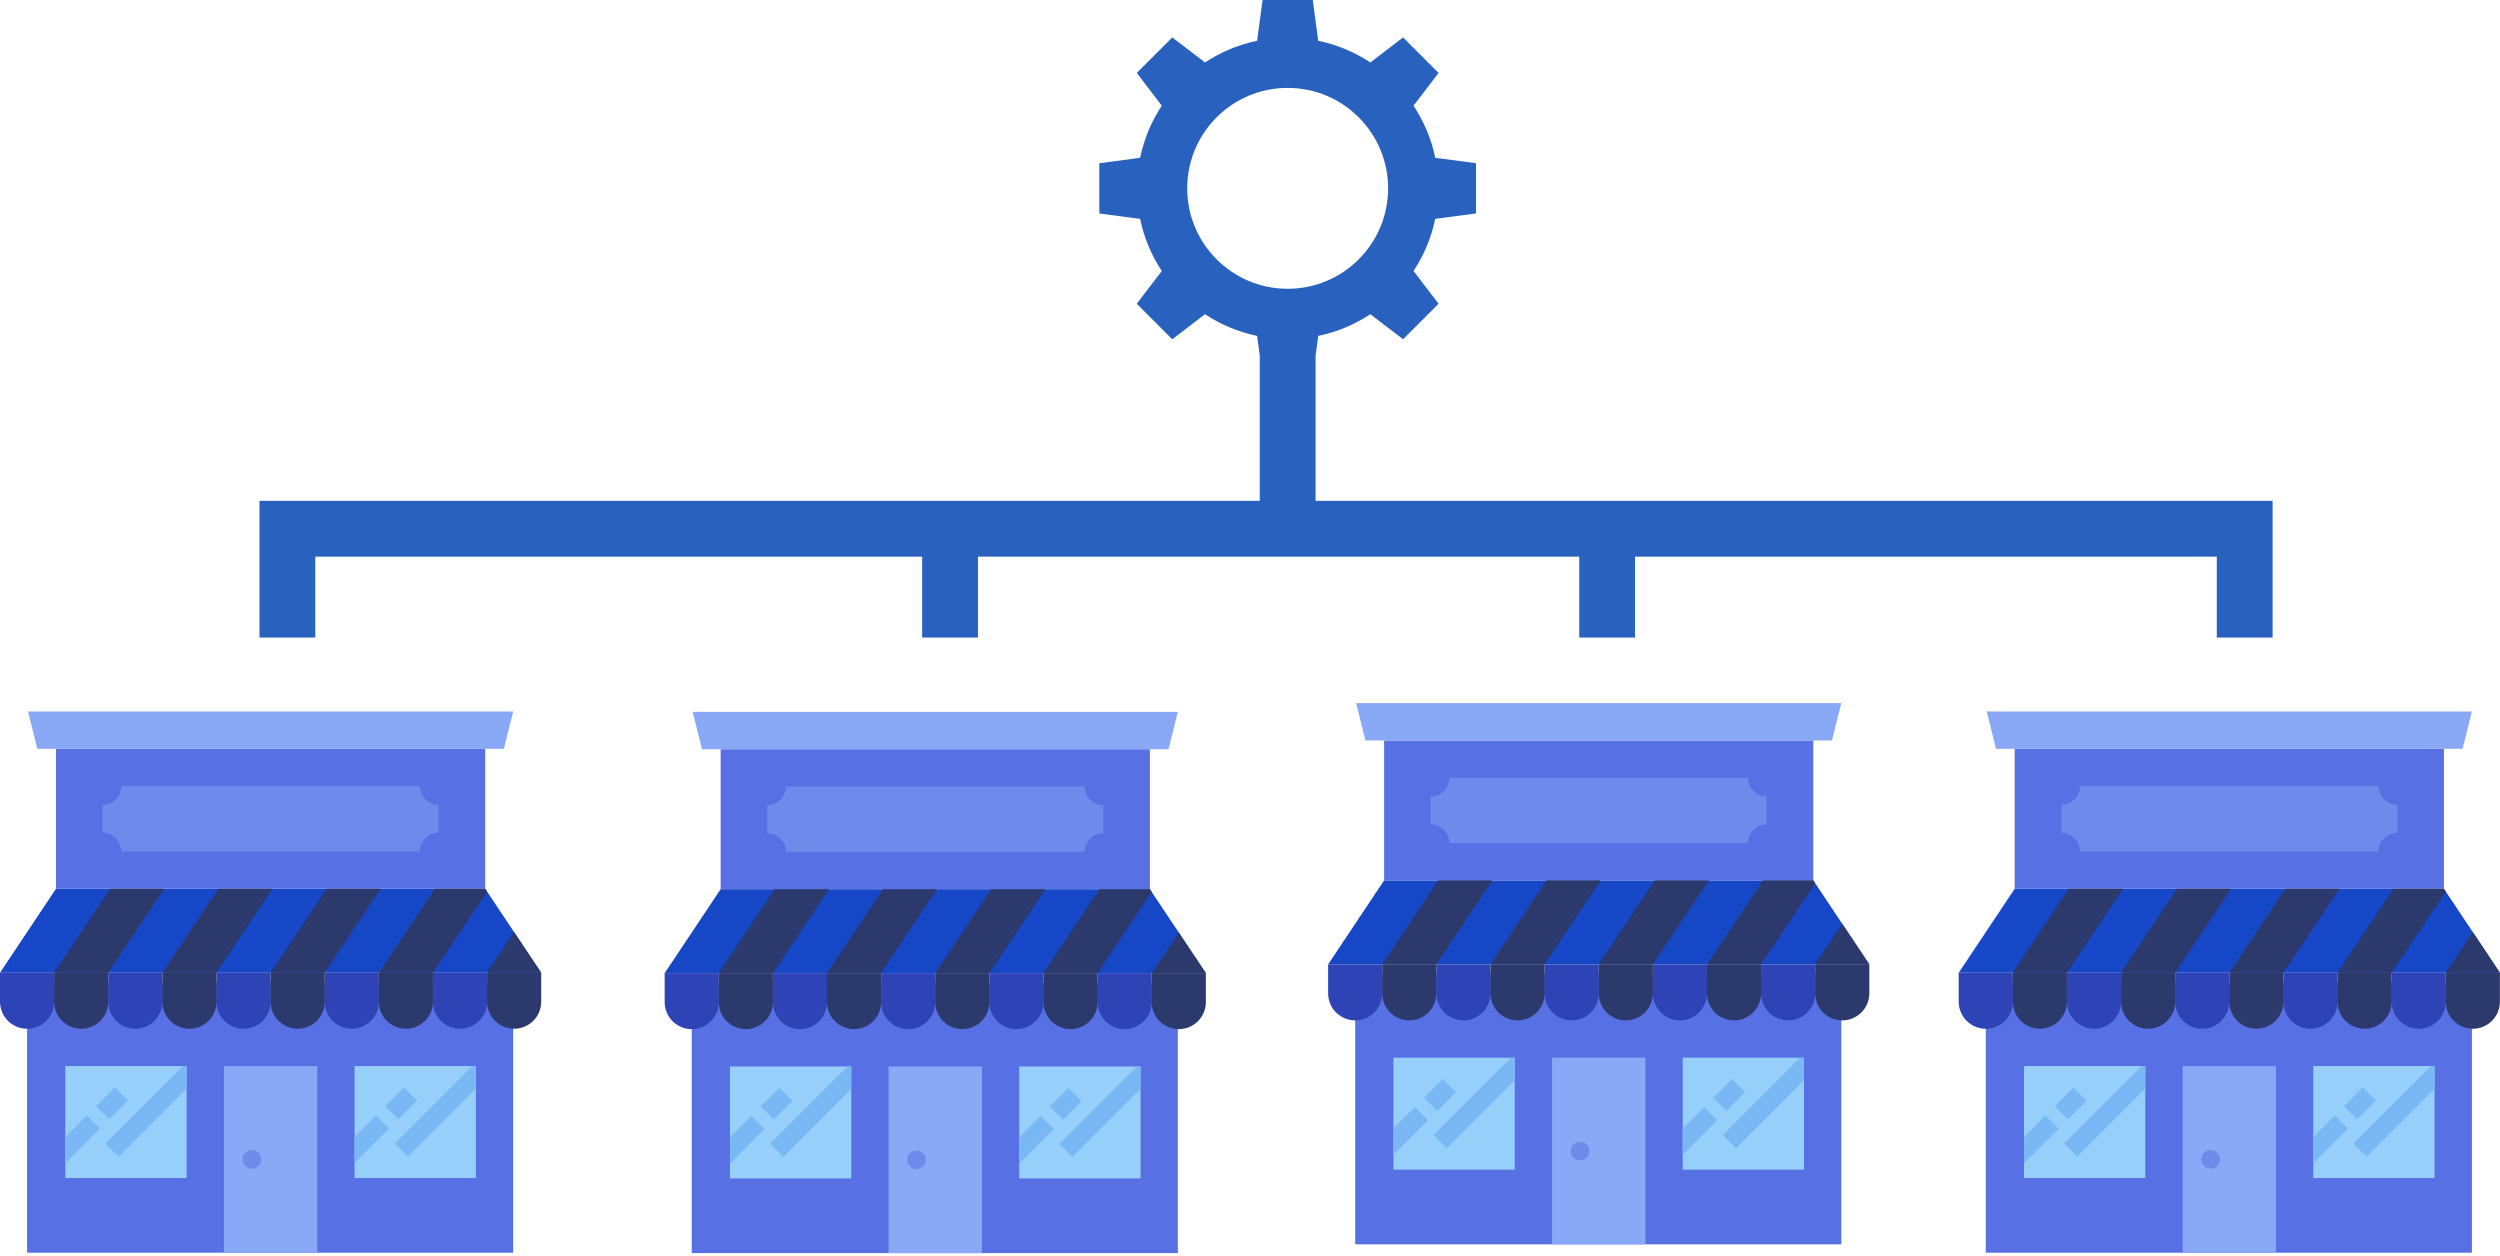 <svg width="896" height="450" viewBox="0 0 896 450" fill="none" xmlns="http://www.w3.org/2000/svg">
<path d="M9.698 351.982H183.932V448.965H9.698V351.982Z" fill="#5771E5"/>
<path d="M193.964 348.638H-0L20.065 318.54H173.899L174.568 319.544L184.266 334.091L193.964 348.638Z" fill="#1547C6"/>
<path d="M20.065 268.377H173.899V318.54H20.065V268.377Z" fill="#5771E5"/>
<path d="M183.932 255L180.588 268.377H13.377L10.032 255H183.932Z" fill="#89A8F5"/>
<path d="M150.49 305.163C150.49 303.39 151.194 301.688 152.449 300.434C153.703 299.18 155.404 298.475 157.178 298.475V288.442C155.404 288.442 153.703 287.738 152.449 286.483C151.194 285.229 150.49 283.528 150.49 281.754H43.475C43.475 283.528 42.77 285.229 41.516 286.483C40.261 287.738 38.56 288.442 36.786 288.442V298.475C38.56 298.475 40.261 299.18 41.516 300.434C42.77 301.688 43.475 303.39 43.475 305.163H150.49Z" fill="#6E8BEB"/>
<path d="M9.698 368.704C12.27 368.704 14.737 367.682 16.555 365.863C18.374 364.044 19.396 361.578 19.396 359.006V348.638H-0V359.006C-0 361.578 1.021 364.044 2.84 365.863C4.659 367.682 7.126 368.704 9.698 368.704V368.704Z" fill="#2E43B5"/>
<path d="M29.094 368.704C31.666 368.704 34.133 367.682 35.952 365.863C37.771 364.044 38.792 361.578 38.792 359.006V348.638H19.396V359.006C19.396 361.578 20.418 364.044 22.236 365.863C24.055 367.682 26.522 368.704 29.094 368.704V368.704Z" fill="#2B396C"/>
<path d="M48.491 368.704C51.063 368.704 53.53 367.682 55.348 365.863C57.167 364.044 58.189 361.578 58.189 359.006V348.638H38.792V359.006C38.792 361.578 39.814 364.044 41.633 365.863C43.452 367.682 45.919 368.704 48.491 368.704V368.704Z" fill="#2E43B5"/>
<path d="M87.284 368.704C89.856 368.704 92.323 367.682 94.141 365.863C95.96 364.044 96.982 361.578 96.982 359.006V348.638H77.585V359.006C77.585 361.578 78.607 364.044 80.426 365.863C82.245 367.682 84.712 368.704 87.284 368.704V368.704Z" fill="#2E43B5"/>
<path d="M126.077 368.704C128.649 368.704 131.116 367.682 132.935 365.863C134.753 364.044 135.775 361.578 135.775 359.006V348.638H116.379V359.006C116.379 361.578 117.4 364.044 119.219 365.863C121.038 367.682 123.505 368.704 126.077 368.704V368.704Z" fill="#2E43B5"/>
<path d="M164.87 368.704C167.442 368.704 169.909 367.682 171.728 365.863C173.546 364.044 174.568 361.578 174.568 359.006V348.638H155.172V359.006C155.172 361.578 156.193 364.044 158.012 365.863C159.831 367.682 162.298 368.704 164.87 368.704V368.704Z" fill="#2E43B5"/>
<path d="M-0 348.638L20.065 318.54Z" fill="#1547C6"/>
<path d="M58.858 318.54L38.792 348.638H19.396L39.461 318.54H58.858Z" fill="#2B396C"/>
<path d="M67.887 368.704C70.459 368.704 72.926 367.682 74.745 365.863C76.564 364.044 77.585 361.578 77.585 359.006V348.638H58.189V359.006C58.189 361.578 59.211 364.044 61.029 365.863C62.848 367.682 65.315 368.704 67.887 368.704V368.704Z" fill="#2B396C"/>
<path d="M97.651 318.54L77.585 348.638H58.189L78.254 318.54H97.651Z" fill="#2B396C"/>
<path d="M106.68 368.704C109.252 368.704 111.719 367.682 113.538 365.863C115.357 364.044 116.378 361.578 116.378 359.006V348.638H96.982V359.006C96.982 361.578 98.004 364.044 99.823 365.863C101.641 367.682 104.108 368.704 106.68 368.704V368.704Z" fill="#2B396C"/>
<path d="M136.444 318.54L116.378 348.638H96.982L117.047 318.54H136.444Z" fill="#2B396C"/>
<path d="M145.473 368.704C148.046 368.704 150.512 367.682 152.331 365.863C154.15 364.044 155.172 361.578 155.172 359.006V348.638H135.775V359.006C135.775 361.578 136.797 364.044 138.616 365.863C140.434 367.682 142.901 368.704 145.473 368.704V368.704Z" fill="#2B396C"/>
<path d="M174.568 319.544L155.172 348.638H135.775L155.84 318.54H173.899L174.568 319.544Z" fill="#2B396C"/>
<path d="M184.266 368.704C186.838 368.704 189.305 367.682 191.124 365.863C192.943 364.044 193.964 361.578 193.964 359.006V348.638H174.568V359.006C174.568 361.578 175.59 364.044 177.408 365.863C179.227 367.682 181.694 368.704 184.266 368.704V368.704Z" fill="#2B396C"/>
<path d="M193.964 348.638H174.568L184.266 334.091L193.964 348.638Z" fill="#2B396C"/>
<path d="M23.409 382.081H66.884V422.211H23.409V382.081Z" fill="#96CFFA"/>
<path d="M80.261 382.081H113.703V448.965H80.261V382.081Z" fill="#89A8F5"/>
<path d="M90.294 418.867C92.141 418.867 93.638 417.37 93.638 415.523C93.638 413.676 92.141 412.178 90.294 412.178C88.447 412.178 86.95 413.676 86.95 415.523C86.95 417.37 88.447 418.867 90.294 418.867Z" fill="#6E8BEB"/>
<path d="M66.884 382.081V390.153L42.496 414.545L37.764 409.813L65.5 382.081H66.884Z" fill="#7AB8F5"/>
<path d="M35.808 404.512L23.409 416.906V407.446L31.076 399.78L35.808 404.512Z" fill="#7AB8F5"/>
<path d="M34.397 396.432L41.084 389.745L45.813 394.474L39.126 401.161L34.397 396.432Z" fill="#7AB8F5"/>
<path d="M127.08 382.081H170.555V422.211H127.08V382.081Z" fill="#96CFFA"/>
<path d="M170.555 382.081V390.153L146.167 414.545L141.435 409.813L169.171 382.081H170.555Z" fill="#7AB8F5"/>
<path d="M139.479 404.512L127.08 416.906V407.446L134.747 399.78L139.479 404.512Z" fill="#7AB8F5"/>
<path d="M138.061 396.447L144.748 389.759L149.477 394.488L142.79 401.175L138.061 396.447Z" fill="#7AB8F5"/>
<path d="M247.912 352.122H422.146V449.105H247.912V352.122Z" fill="#5771E5"/>
<path d="M432.178 348.778H238.213L258.279 318.68H412.113L412.782 319.683L422.48 334.231L432.178 348.778Z" fill="#1547C6"/>
<path d="M258.279 268.517H412.113V318.68H258.279V268.517Z" fill="#5771E5"/>
<path d="M422.146 255.14L418.801 268.517H251.59L248.246 255.14H422.146Z" fill="#89A8F5"/>
<path d="M388.704 305.303C388.704 303.529 389.408 301.828 390.663 300.574C391.917 299.32 393.618 298.615 395.392 298.615V288.582C393.618 288.582 391.917 287.878 390.663 286.623C389.408 285.369 388.704 283.668 388.704 281.894H281.688C281.688 283.668 280.984 285.369 279.729 286.623C278.475 287.878 276.774 288.582 275 288.582V298.615C276.774 298.615 278.475 299.32 279.729 300.574C280.984 301.828 281.688 303.529 281.688 305.303H388.704Z" fill="#6E8BEB"/>
<path d="M247.912 368.844C250.484 368.844 252.951 367.822 254.769 366.003C256.588 364.184 257.61 361.718 257.61 359.145V348.778H238.213V359.145C238.213 361.718 239.235 364.184 241.054 366.003C242.873 367.822 245.339 368.844 247.912 368.844V368.844Z" fill="#2E43B5"/>
<path d="M267.308 368.844C269.88 368.844 272.347 367.822 274.166 366.003C275.985 364.184 277.006 361.718 277.006 359.145V348.778H257.61V359.145C257.61 361.718 258.632 364.184 260.45 366.003C262.269 367.822 264.736 368.844 267.308 368.844V368.844Z" fill="#2B396C"/>
<path d="M286.705 368.844C289.277 368.844 291.744 367.822 293.562 366.003C295.381 364.184 296.403 361.718 296.403 359.145V348.778H277.006V359.145C277.006 361.718 278.028 364.184 279.847 366.003C281.666 367.822 284.132 368.844 286.705 368.844V368.844Z" fill="#2E43B5"/>
<path d="M325.498 368.844C328.07 368.844 330.536 367.822 332.355 366.003C334.174 364.184 335.196 361.718 335.196 359.145V348.778H315.799V359.145C315.799 361.718 316.821 364.184 318.64 366.003C320.459 367.822 322.925 368.844 325.498 368.844V368.844Z" fill="#2E43B5"/>
<path d="M364.291 368.844C366.863 368.844 369.329 367.822 371.148 366.003C372.967 364.184 373.989 361.718 373.989 359.145V348.778H354.592V359.145C354.592 361.718 355.614 364.184 357.433 366.003C359.252 367.822 361.718 368.844 364.291 368.844V368.844Z" fill="#2E43B5"/>
<path d="M403.083 368.844C405.656 368.844 408.122 367.822 409.941 366.003C411.76 364.184 412.782 361.718 412.782 359.145V348.778H393.385V359.145C393.385 361.718 394.407 364.184 396.226 366.003C398.045 367.822 400.511 368.844 403.083 368.844V368.844Z" fill="#2E43B5"/>
<path d="M238.213 348.778L258.279 318.68Z" fill="#1547C6"/>
<path d="M297.072 318.68L277.006 348.778H257.61L277.675 318.68H297.072Z" fill="#2B396C"/>
<path d="M306.101 368.844C308.673 368.844 311.14 367.822 312.959 366.003C314.778 364.184 315.799 361.718 315.799 359.145V348.778H296.403V359.145C296.403 361.718 297.425 364.184 299.243 366.003C301.062 367.822 303.529 368.844 306.101 368.844V368.844Z" fill="#2B396C"/>
<path d="M335.865 318.68L315.799 348.778H296.403L316.468 318.68H335.865Z" fill="#2B396C"/>
<path d="M344.894 368.844C347.466 368.844 349.933 367.822 351.752 366.003C353.571 364.184 354.592 361.718 354.592 359.145V348.778H335.196V359.145C335.196 361.718 336.218 364.184 338.036 366.003C339.855 367.822 342.322 368.844 344.894 368.844V368.844Z" fill="#2B396C"/>
<path d="M374.658 318.68L354.592 348.778H335.196L355.261 318.68H374.658Z" fill="#2B396C"/>
<path d="M383.687 368.844C386.259 368.844 388.726 367.822 390.545 366.003C392.364 364.184 393.386 361.718 393.386 359.145V348.778H373.989V359.145C373.989 361.718 375.011 364.184 376.83 366.003C378.648 367.822 381.115 368.844 383.687 368.844V368.844Z" fill="#2B396C"/>
<path d="M412.782 319.683L393.386 348.778H373.989L394.054 318.68H412.113L412.782 319.683Z" fill="#2B396C"/>
<path d="M422.48 368.844C425.052 368.844 427.519 367.822 429.338 366.003C431.156 364.184 432.178 361.718 432.178 359.145V348.778H412.782V359.145C412.782 361.718 413.804 364.184 415.622 366.003C417.441 367.822 419.908 368.844 422.48 368.844V368.844Z" fill="#2B396C"/>
<path d="M432.178 348.778H412.782L422.48 334.231L432.178 348.778Z" fill="#2B396C"/>
<path d="M261.623 382.22H305.098V422.351H261.623V382.22Z" fill="#96CFFA"/>
<path d="M318.475 382.22H351.917V449.105H318.475V382.22Z" fill="#89A8F5"/>
<path d="M328.507 419.007C330.354 419.007 331.852 417.51 331.852 415.663C331.852 413.816 330.354 412.318 328.507 412.318C326.66 412.318 325.163 413.816 325.163 415.663C325.163 417.51 326.66 419.007 328.507 419.007Z" fill="#6E8BEB"/>
<path d="M305.098 382.22V390.293L280.71 414.685L275.978 409.952L303.714 382.22H305.098Z" fill="#7AB8F5"/>
<path d="M274.022 404.652L261.623 417.046V407.586L269.289 399.92L274.022 404.652Z" fill="#7AB8F5"/>
<path d="M272.611 396.572L279.298 389.885L284.027 394.614L277.34 401.301L272.611 396.572Z" fill="#7AB8F5"/>
<path d="M365.294 382.22H408.769V422.351H365.294V382.22Z" fill="#96CFFA"/>
<path d="M408.769 382.22V390.293L384.381 414.685L379.649 409.952L407.385 382.22H408.769Z" fill="#7AB8F5"/>
<path d="M377.693 404.652L365.294 417.046V407.586L372.961 399.92L377.693 404.652Z" fill="#7AB8F5"/>
<path d="M376.275 396.586L382.962 389.899L387.691 394.628L381.003 401.315L376.275 396.586Z" fill="#7AB8F5"/>
<path d="M485.698 348.982H659.932V445.965H485.698V348.982Z" fill="#5771E5"/>
<path d="M669.964 345.638H476L496.065 315.54H649.899L650.568 316.544L660.266 331.091L669.964 345.638Z" fill="#1547C6"/>
<path d="M496.065 265.377H649.899V315.54H496.065V265.377Z" fill="#5771E5"/>
<path d="M659.932 252L656.588 265.377H489.376L486.032 252H659.932Z" fill="#89A8F5"/>
<path d="M626.49 302.163C626.49 300.39 627.194 298.688 628.449 297.434C629.703 296.18 631.404 295.475 633.178 295.475V285.442C631.404 285.442 629.703 284.738 628.449 283.483C627.194 282.229 626.49 280.528 626.49 278.754H519.475C519.475 280.528 518.77 282.229 517.516 283.483C516.261 284.738 514.56 285.442 512.786 285.442V295.475C514.56 295.475 516.261 296.18 517.516 297.434C518.77 298.688 519.475 300.39 519.475 302.163H626.49Z" fill="#6E8BEB"/>
<path d="M485.698 365.704C488.27 365.704 490.737 364.682 492.555 362.863C494.374 361.044 495.396 358.578 495.396 356.006V345.638H476V356.006C476 358.578 477.021 361.044 478.84 362.863C480.659 364.682 483.126 365.704 485.698 365.704V365.704Z" fill="#2E43B5"/>
<path d="M505.094 365.704C507.666 365.704 510.133 364.682 511.952 362.863C513.771 361.044 514.792 358.578 514.792 356.006V345.638H495.396V356.006C495.396 358.578 496.418 361.044 498.237 362.863C500.055 364.682 502.522 365.704 505.094 365.704V365.704Z" fill="#2B396C"/>
<path d="M524.491 365.704C527.063 365.704 529.53 364.682 531.348 362.863C533.167 361.044 534.189 358.578 534.189 356.006V345.638H514.792V356.006C514.792 358.578 515.814 361.044 517.633 362.863C519.452 364.682 521.919 365.704 524.491 365.704V365.704Z" fill="#2E43B5"/>
<path d="M563.284 365.704C565.856 365.704 568.323 364.682 570.141 362.863C571.96 361.044 572.982 358.578 572.982 356.006V345.638H553.585V356.006C553.585 358.578 554.607 361.044 556.426 362.863C558.245 364.682 560.712 365.704 563.284 365.704V365.704Z" fill="#2E43B5"/>
<path d="M602.077 365.704C604.649 365.704 607.116 364.682 608.935 362.863C610.753 361.044 611.775 358.578 611.775 356.006V345.638H592.379V356.006C592.379 358.578 593.4 361.044 595.219 362.863C597.038 364.682 599.505 365.704 602.077 365.704V365.704Z" fill="#2E43B5"/>
<path d="M640.87 365.704C643.442 365.704 645.909 364.682 647.728 362.863C649.546 361.044 650.568 358.578 650.568 356.006V345.638H631.172V356.006C631.172 358.578 632.193 361.044 634.012 362.863C635.831 364.682 638.298 365.704 640.87 365.704V365.704Z" fill="#2E43B5"/>
<path d="M476 345.638L496.065 315.54Z" fill="#1547C6"/>
<path d="M534.858 315.54L514.792 345.638H495.396L515.461 315.54H534.858Z" fill="#2B396C"/>
<path d="M543.887 365.704C546.459 365.704 548.926 364.682 550.745 362.863C552.564 361.044 553.585 358.578 553.585 356.006V345.638H534.189V356.006C534.189 358.578 535.211 361.044 537.03 362.863C538.848 364.682 541.315 365.704 543.887 365.704V365.704Z" fill="#2B396C"/>
<path d="M573.651 315.54L553.585 345.638H534.189L554.254 315.54H573.651Z" fill="#2B396C"/>
<path d="M582.68 365.704C585.252 365.704 587.719 364.682 589.538 362.863C591.357 361.044 592.378 358.578 592.378 356.006V345.638H572.982V356.006C572.982 358.578 574.004 361.044 575.822 362.863C577.641 364.682 580.108 365.704 582.68 365.704V365.704Z" fill="#2B396C"/>
<path d="M612.444 315.54L592.378 345.638H572.982L593.047 315.54H612.444Z" fill="#2B396C"/>
<path d="M621.473 365.704C624.045 365.704 626.512 364.682 628.331 362.863C630.15 361.044 631.171 358.578 631.171 356.006V345.638H611.775V356.006C611.775 358.578 612.797 361.044 614.615 362.863C616.434 364.682 618.901 365.704 621.473 365.704V365.704Z" fill="#2B396C"/>
<path d="M650.568 316.544L631.171 345.638H611.775L631.84 315.54H649.899L650.568 316.544Z" fill="#2B396C"/>
<path d="M660.266 365.704C662.838 365.704 665.305 364.682 667.124 362.863C668.943 361.044 669.964 358.578 669.964 356.006V345.638H650.568V356.006C650.568 358.578 651.59 361.044 653.408 362.863C655.227 364.682 657.694 365.704 660.266 365.704V365.704Z" fill="#2B396C"/>
<path d="M669.964 345.638H650.568L660.266 331.091L669.964 345.638Z" fill="#2B396C"/>
<path d="M499.409 379.081H542.884V419.211H499.409V379.081Z" fill="#96CFFA"/>
<path d="M556.261 379.081H589.703V445.965H556.261V379.081Z" fill="#89A8F5"/>
<path d="M566.293 415.867C568.14 415.867 569.638 414.37 569.638 412.523C569.638 410.676 568.14 409.178 566.293 409.178C564.446 409.178 562.949 410.676 562.949 412.523C562.949 414.37 564.446 415.867 566.293 415.867Z" fill="#6E8BEB"/>
<path d="M542.884 379.081V387.153L518.496 411.545L513.764 406.813L541.5 379.081H542.884Z" fill="#7AB8F5"/>
<path d="M511.808 401.512L499.409 413.906V404.446L507.076 396.78L511.808 401.512Z" fill="#7AB8F5"/>
<path d="M510.397 393.432L517.085 386.745L521.814 391.474L515.126 398.161L510.397 393.432Z" fill="#7AB8F5"/>
<path d="M603.08 379.081H646.555V419.211H603.08V379.081Z" fill="#96CFFA"/>
<path d="M646.555 379.081V387.153L622.167 411.545L617.435 406.813L645.171 379.081H646.555Z" fill="#7AB8F5"/>
<path d="M615.479 401.512L603.08 413.906V404.446L610.747 396.78L615.479 401.512Z" fill="#7AB8F5"/>
<path d="M614.061 393.447L620.748 386.759L625.477 391.488L618.79 398.175L614.061 393.447Z" fill="#7AB8F5"/>
<path d="M711.698 351.982H885.932V448.965H711.698V351.982Z" fill="#5771E5"/>
<path d="M895.964 348.638H702L722.065 318.54H875.899L876.568 319.544L886.266 334.091L895.964 348.638Z" fill="#1547C6"/>
<path d="M722.065 268.377H875.899V318.54H722.065V268.377Z" fill="#5771E5"/>
<path d="M885.932 255L882.588 268.377H715.376L712.032 255H885.932Z" fill="#89A8F5"/>
<path d="M852.49 305.163C852.49 303.39 853.194 301.688 854.449 300.434C855.703 299.18 857.404 298.475 859.178 298.475V288.442C857.404 288.442 855.703 287.738 854.449 286.483C853.194 285.229 852.49 283.528 852.49 281.754H745.474C745.474 283.528 744.77 285.229 743.515 286.483C742.261 287.738 740.56 288.442 738.786 288.442V298.475C740.56 298.475 742.261 299.18 743.515 300.434C744.77 301.688 745.474 303.39 745.474 305.163H852.49Z" fill="#6E8BEB"/>
<path d="M711.698 368.704C714.27 368.704 716.737 367.682 718.555 365.863C720.374 364.044 721.396 361.578 721.396 359.006V348.638H702V359.006C702 361.578 703.021 364.044 704.84 365.863C706.659 367.682 709.126 368.704 711.698 368.704V368.704Z" fill="#2E43B5"/>
<path d="M731.094 368.704C733.666 368.704 736.133 367.682 737.952 365.863C739.771 364.044 740.792 361.578 740.792 359.006V348.638H721.396V359.006C721.396 361.578 722.418 364.044 724.237 365.863C726.055 367.682 728.522 368.704 731.094 368.704V368.704Z" fill="#2B396C"/>
<path d="M750.491 368.704C753.063 368.704 755.53 367.682 757.349 365.863C759.167 364.044 760.189 361.578 760.189 359.006V348.638H740.793V359.006C740.793 361.578 741.814 364.044 743.633 365.863C745.452 367.682 747.919 368.704 750.491 368.704V368.704Z" fill="#2E43B5"/>
<path d="M789.284 368.704C791.856 368.704 794.323 367.682 796.141 365.863C797.96 364.044 798.982 361.578 798.982 359.006V348.638H779.585V359.006C779.585 361.578 780.607 364.044 782.426 365.863C784.245 367.682 786.712 368.704 789.284 368.704V368.704Z" fill="#2E43B5"/>
<path d="M828.077 368.704C830.649 368.704 833.116 367.682 834.934 365.863C836.753 364.044 837.775 361.578 837.775 359.006V348.638H818.379V359.006C818.379 361.578 819.4 364.044 821.219 365.863C823.038 367.682 825.505 368.704 828.077 368.704V368.704Z" fill="#2E43B5"/>
<path d="M866.87 368.704C869.442 368.704 871.909 367.682 873.728 365.863C875.546 364.044 876.568 361.578 876.568 359.006V348.638H857.172V359.006C857.172 361.578 858.193 364.044 860.012 365.863C861.831 367.682 864.298 368.704 866.87 368.704V368.704Z" fill="#2E43B5"/>
<path d="M702 348.638L722.065 318.54Z" fill="#1547C6"/>
<path d="M760.858 318.54L740.792 348.638H721.396L741.461 318.54H760.858Z" fill="#2B396C"/>
<path d="M769.887 368.704C772.459 368.704 774.926 367.682 776.745 365.863C778.564 364.044 779.585 361.578 779.585 359.006V348.638H760.189V359.006C760.189 361.578 761.211 364.044 763.03 365.863C764.848 367.682 767.315 368.704 769.887 368.704V368.704Z" fill="#2B396C"/>
<path d="M799.651 318.54L779.585 348.638H760.189L780.254 318.54H799.651Z" fill="#2B396C"/>
<path d="M808.68 368.704C811.252 368.704 813.719 367.682 815.538 365.863C817.357 364.044 818.379 361.578 818.379 359.006V348.638H798.982V359.006C798.982 361.578 800.004 364.044 801.823 365.863C803.641 367.682 806.108 368.704 808.68 368.704V368.704Z" fill="#2B396C"/>
<path d="M838.444 318.54L818.379 348.638H798.982L819.047 318.54H838.444Z" fill="#2B396C"/>
<path d="M847.473 368.704C850.046 368.704 852.512 367.682 854.331 365.863C856.15 364.044 857.172 361.578 857.172 359.006V348.638H837.775V359.006C837.775 361.578 838.797 364.044 840.616 365.863C842.434 367.682 844.901 368.704 847.473 368.704V368.704Z" fill="#2B396C"/>
<path d="M876.568 319.544L857.172 348.638H837.775L857.84 318.54H875.899L876.568 319.544Z" fill="#2B396C"/>
<path d="M886.266 368.704C888.838 368.704 891.305 367.682 893.124 365.863C894.943 364.044 895.964 361.578 895.964 359.006V348.638H876.568V359.006C876.568 361.578 877.59 364.044 879.409 365.863C881.227 367.682 883.694 368.704 886.266 368.704V368.704Z" fill="#2B396C"/>
<path d="M895.964 348.638H876.568L886.266 334.091L895.964 348.638Z" fill="#2B396C"/>
<path d="M725.409 382.081H768.884V422.211H725.409V382.081Z" fill="#96CFFA"/>
<path d="M782.261 382.081H815.703V448.965H782.261V382.081Z" fill="#89A8F5"/>
<path d="M792.294 418.867C794.141 418.867 795.638 417.37 795.638 415.523C795.638 413.676 794.141 412.178 792.294 412.178C790.447 412.178 788.949 413.676 788.949 415.523C788.949 417.37 790.447 418.867 792.294 418.867Z" fill="#6E8BEB"/>
<path d="M768.884 382.081V390.153L744.496 414.545L739.764 409.813L767.5 382.081H768.884Z" fill="#7AB8F5"/>
<path d="M737.808 404.512L725.409 416.906V407.446L733.076 399.78L737.808 404.512Z" fill="#7AB8F5"/>
<path d="M736.397 396.432L743.085 389.745L747.813 394.474L741.126 401.161L736.397 396.432Z" fill="#7AB8F5"/>
<path d="M829.08 382.081H872.555V422.211H829.08V382.081Z" fill="#96CFFA"/>
<path d="M872.555 382.081V390.153L848.167 414.545L843.435 409.813L871.171 382.081H872.555Z" fill="#7AB8F5"/>
<path d="M841.479 404.512L829.08 416.906V407.446L836.747 399.78L841.479 404.512Z" fill="#7AB8F5"/>
<path d="M840.061 396.447L846.748 389.759L851.477 394.488L844.79 401.175L840.061 396.447Z" fill="#7AB8F5"/>
<path d="M529 76.5V58.5L514.384 56.551C512.989 49.77 510.298 43.465 506.617 37.872L515.59 26.136L502.864 13.41L491.128 22.383C485.534 18.702 479.23 16.015 472.448 14.616L470.5 0H452.5L450.551 14.616C443.77 16.011 437.465 18.702 431.872 22.383L420.136 13.41L407.41 26.136L416.383 37.872C412.702 43.465 410.015 49.77 408.616 56.551L394 58.5V76.5L408.616 78.448C410.011 85.23 412.702 91.534 416.383 97.128L407.41 108.864L420.136 121.59L431.872 112.617C437.465 116.298 443.77 118.984 450.551 120.384L452.5 135H470.5L472.448 120.384C479.23 118.989 485.534 116.298 491.128 112.617L502.864 121.59L515.59 108.864L506.617 97.128C510.298 91.534 512.984 85.23 514.384 78.448L529 76.5ZM461.5 103.5C441.619 103.5 425.5 87.381 425.5 67.5C425.5 47.619 441.619 31.5 461.5 31.5C481.381 31.5 497.5 47.619 497.5 67.5C497.5 87.381 481.381 103.5 461.5 103.5Z" fill="#2862BE"/>
<path d="M461.5 128V189.5M461.5 189.5H576M461.5 189.5H340.5M804.5 228.5V189.5H576M576 189.5V228.5M340.5 189.5V228.5M340.5 189.5H103V228.5" stroke="#2862BE" stroke-width="20"/>
</svg>
